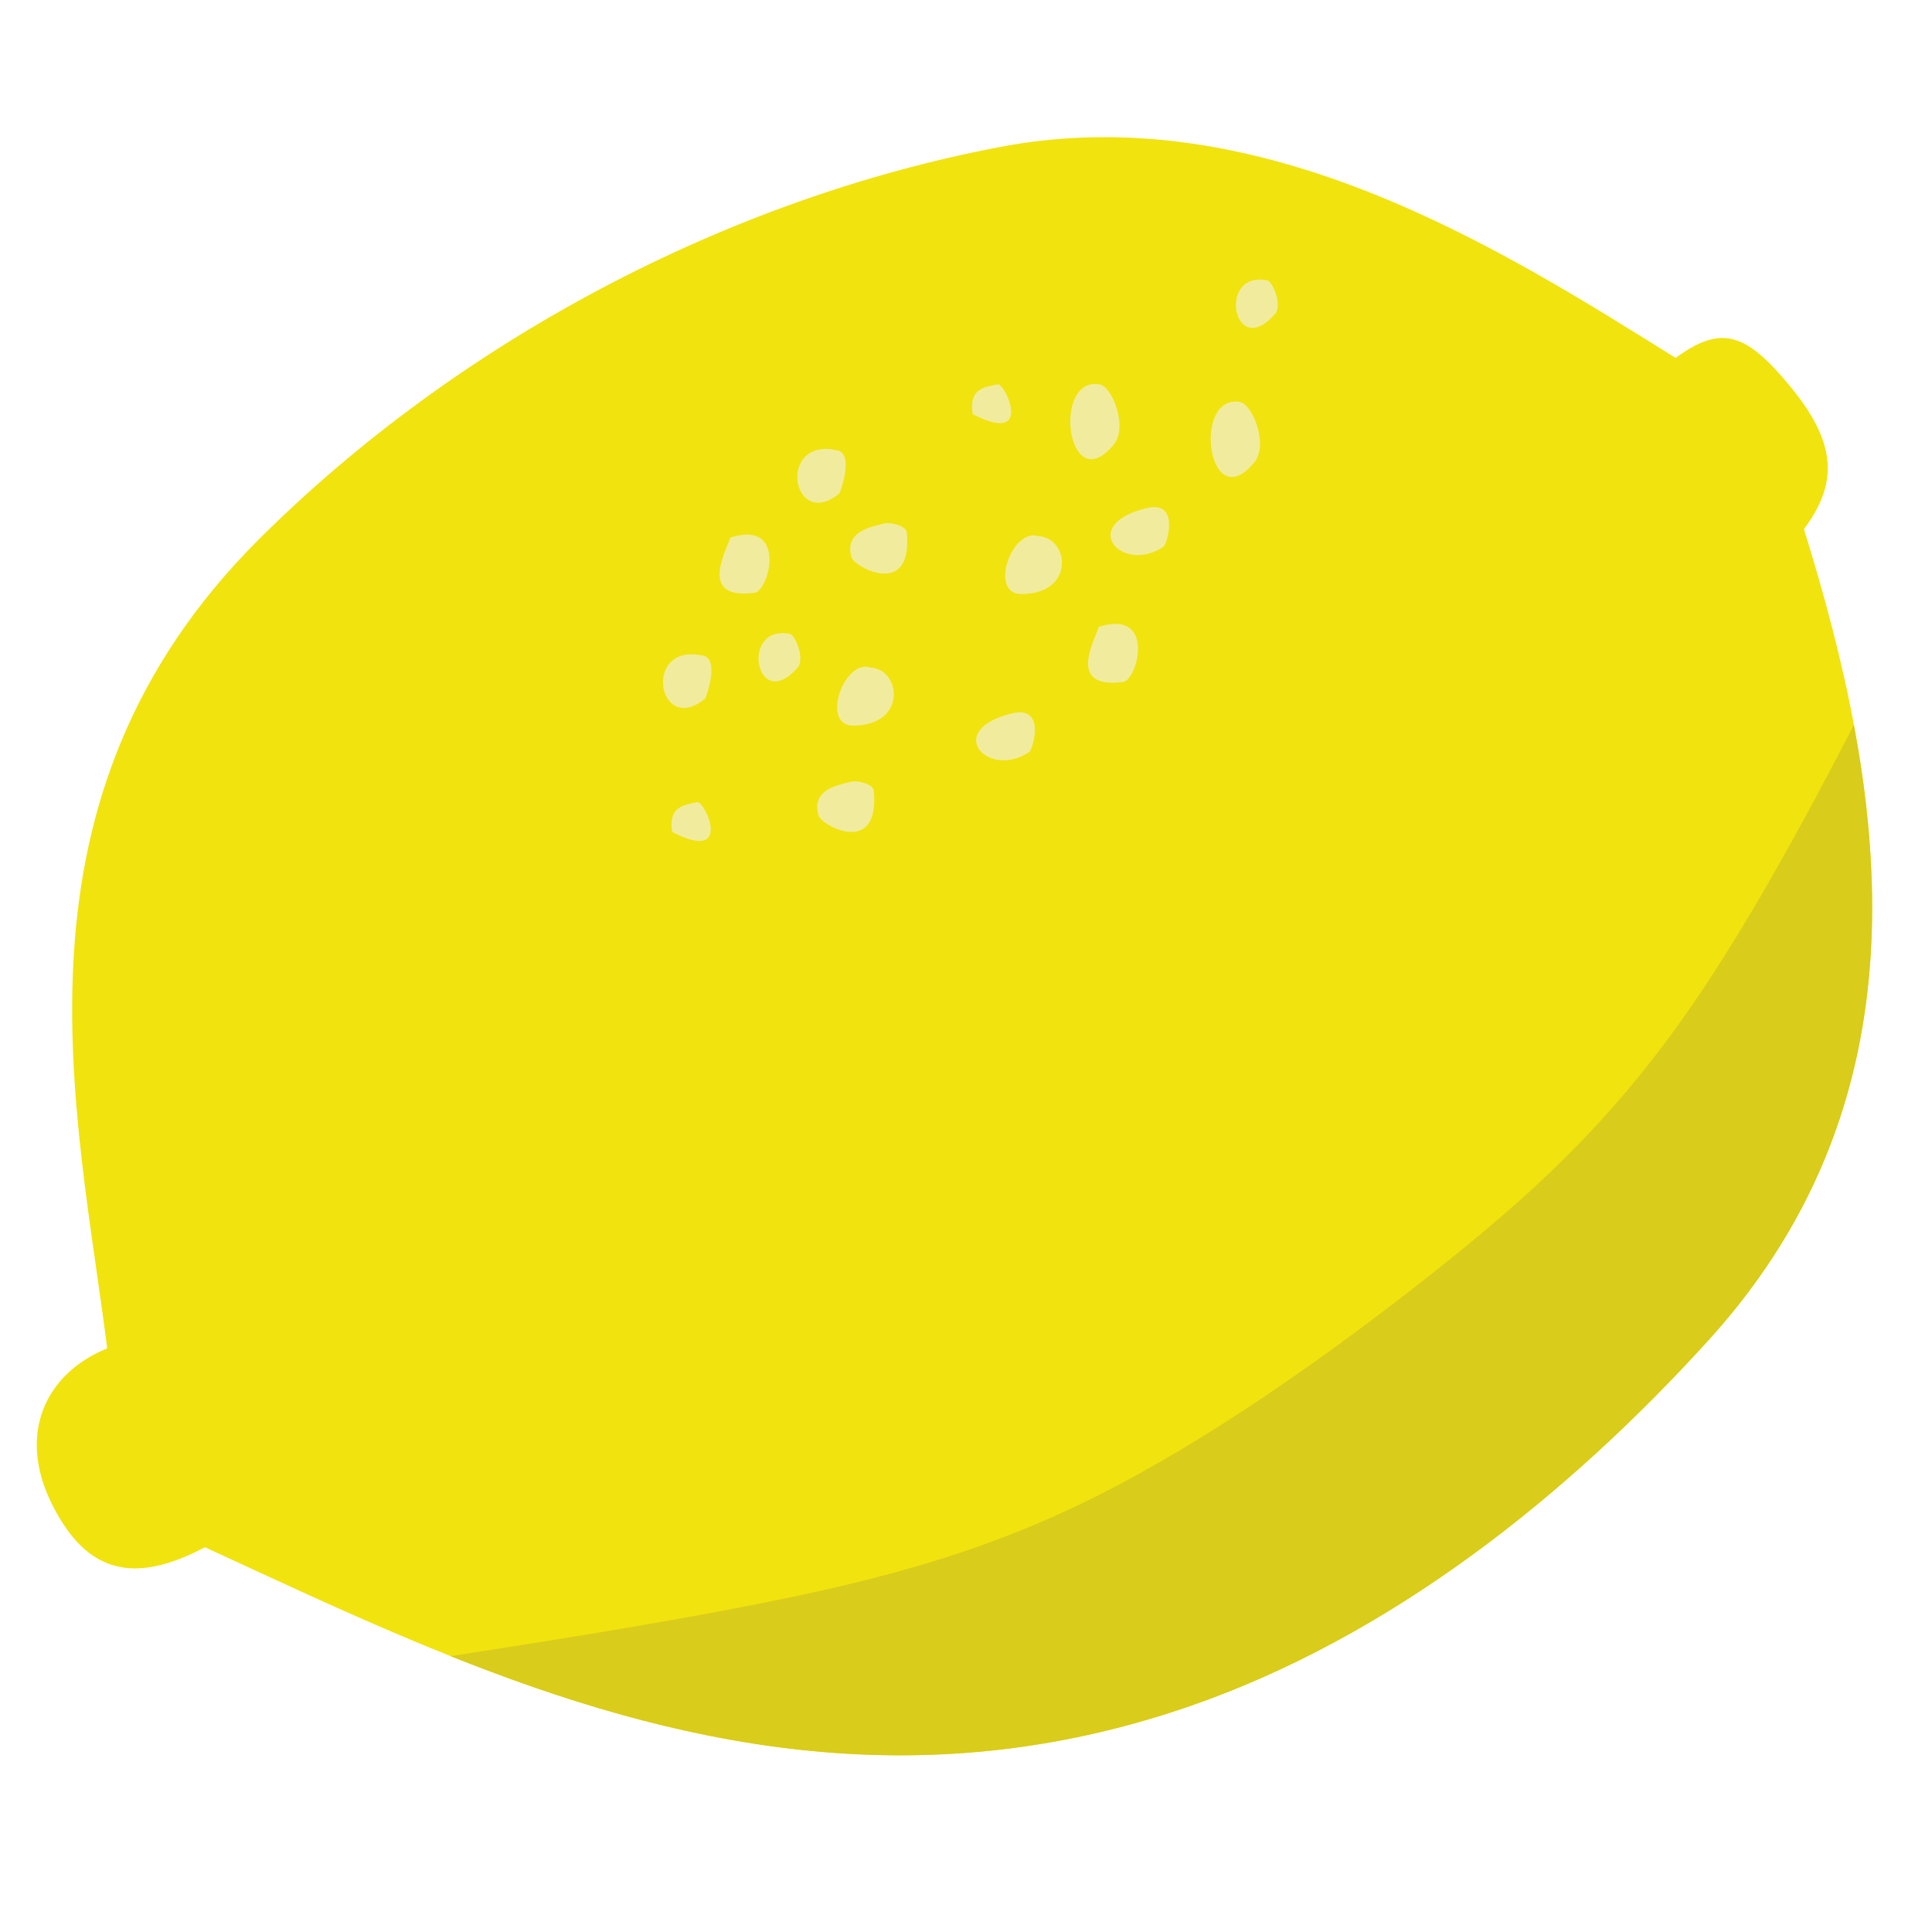 <?xml version="1.0" encoding="utf-8"?>
<!-- Generator: Adobe Illustrator 16.0.0, SVG Export Plug-In . SVG Version: 6.00 Build 0)  -->
<!DOCTYPE svg PUBLIC "-//W3C//DTD SVG 1.1//EN" "http://www.w3.org/Graphics/SVG/1.1/DTD/svg11.dtd">
<svg version="1.1" id="Capa_1" xmlns="http://www.w3.org/2000/svg" xmlns:xlink="http://www.w3.org/1999/xlink" x="0px" y="0px"
	 width="100px" height="100px" viewBox="0 0 100 100" enable-background="new 0 0 100 100" xml:space="preserve">
<g id="_699422560">
	<path fill="#F1E30E" d="M2.699,77.874c-1.843-3.675-0.318-6.8,2.849-8.081C4.012,57.53-0.139,41.369,13.458,27.856
		C23.699,17.679,37.573,10.308,51.753,7.608c13.619-2.605,26.063,5.358,34.979,10.918c2.403-1.769,3.695-1.271,6.015,1.578
		c2.31,2.849,2.404,4.903,0.625,7.286c4.205,13.524,6.757,29.059-4.903,41.938c-7.37,8.133-16.521,15.397-26.899,18.987
		c-19.719,6.81-36.366-1.504-50.96-8.229C7.041,81.962,4.542,81.549,2.699,77.874z"/>
	<path fill="#D9CC1A" d="M95.956,37.525c-2.774,5.369-5.549,10.389-8.303,14.403c-4.268,6.217-8.493,10.019-13.714,14.138
		c-5.221,4.109-11.448,8.536-17.411,11.49c-5.962,2.955-11.659,4.438-19.623,5.909c-4.045,0.752-8.673,1.504-13.587,2.256
		c11.406,4.554,24.029,7.509,38.251,2.595c10.379-3.59,19.529-10.854,26.899-18.987C97.301,59.574,97.979,48.295,95.956,37.525z"/>
	<path fill="#F1EC9D" d="M51.636,19.892c-0.751,0.159-1.493,0.244-1.292,1.546C53.553,23.091,52.018,19.808,51.636,19.892z"/>
	<path fill="#F1EC9D" d="M36.09,41.518c-0.752,0.159-1.493,0.244-1.303,1.546C38.006,44.716,36.471,41.433,36.09,41.518z"/>
	<path fill="#F1EC9D" d="M65.594,14.513c-2.626-0.53-1.758,4.215,0.403,1.737C66.389,15.805,65.87,14.565,65.594,14.513z"/>
	<path fill="#F1EC9D" d="M40.887,32.813c-2.626-0.53-1.758,4.215,0.403,1.737C41.671,34.104,41.163,32.865,40.887,32.813z"/>
	<path fill="#F1EC9D" d="M53.553,27.708c-1.313-0.063-2.298,3.04-0.688,3.04c2.807,0,2.489-2.923,0.88-2.997L53.553,27.708z"/>
	<path fill="#F1EC9D" d="M44.848,34.507c-1.302-0.053-2.287,3.05-0.688,3.05c2.807,0,2.489-2.934,0.879-3.008L44.848,34.507z"/>
	<path fill="#F1EC9D" d="M56.899,19.892c-2.478-0.402-1.652,6.037,0.752,3.114C58.393,22.106,57.577,19.998,56.899,19.892z"/>
	<path fill="#F1EC9D" d="M64.165,20.803c-2.479-0.402-1.642,6.047,0.762,3.124C65.668,23.027,64.843,20.919,64.165,20.803z"/>
	<path fill="#F1EC9D" d="M45.78,27.094c-0.54,0.148-2.149,0.36-1.694,1.779c0.159,0.477,3.167,2.128,2.849-1.303
		C46.902,27.189,46.055,27.02,45.78,27.094z"/>
	<path fill="#F1EC9D" d="M44.075,40.458c-0.551,0.148-2.16,0.36-1.694,1.779c0.148,0.487,3.156,2.139,2.849-1.303
		C45.187,40.554,44.339,40.384,44.075,40.458z"/>
	<path fill="#F1EC9D" d="M43.016,23.25c-2.795-0.296-1.927,4.226,0.435,2.288c0.011-0.011,0.858-2.203-0.233-2.245L43.016,23.25z"/>
	<path fill="#F1EC9D" d="M36.058,33.882c-2.785-0.307-1.928,4.215,0.445,2.277c0.011-0.01,0.858-2.203-0.244-2.245L36.058,33.882z"
		/>
	<path fill="#F1EC9D" d="M56.878,32.442c-0.243,0.73-1.662,3.24,1.25,2.859C58.891,35.206,59.844,31.51,56.878,32.442z"/>
	<path fill="#F1EC9D" d="M37.805,27.825c-0.243,0.73-1.663,3.24,1.25,2.859C39.817,30.588,40.771,26.882,37.805,27.825z"/>
	<path fill="#F1EC9D" d="M59.356,26.299c-3.601,0.858-1.281,3.453,0.868,2.001C60.395,28.185,61.114,25.886,59.356,26.299z"/>
	<path fill="#F1EC9D" d="M52.398,36.921c-3.6,0.858-1.281,3.453,0.88,2.001C53.447,38.807,54.167,36.508,52.398,36.921z"/>
</g>
</svg>
